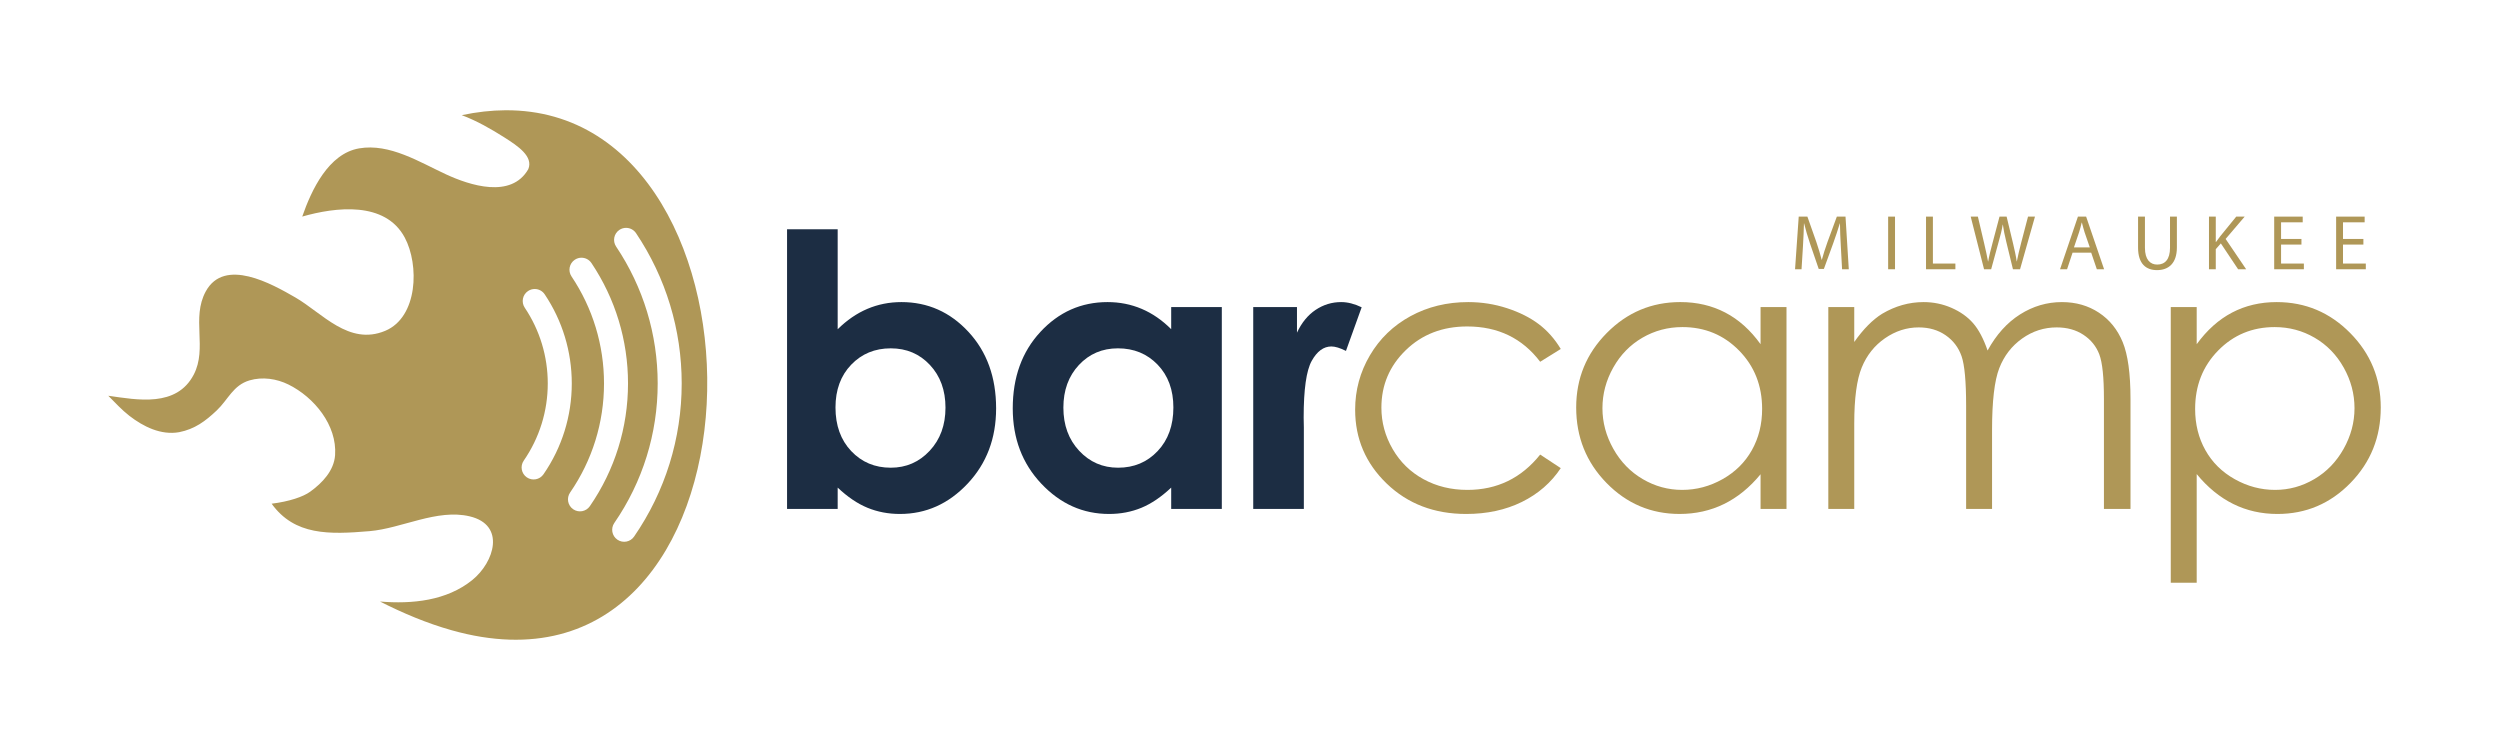 <?xml version="1.0" encoding="UTF-8" standalone="no"?>
<svg
   version="1.1"
   x="0"
   y="0"
   width="1000"
   height="300"
   viewBox="0, 0, 1000, 300"
   id="svg43"
   sodipodi:docname="barcampmilwaukee.svg"
   inkscape:version="1.2.2 (b0a8486541, 2022-12-01)"
   xmlns:inkscape="http://www.inkscape.org/namespaces/inkscape"
   xmlns:sodipodi="http://sodipodi.sourceforge.net/DTD/sodipodi-0.dtd"
   xmlns="http://www.w3.org/2000/svg"
   xmlns:svg="http://www.w3.org/2000/svg">
  <defs
     id="defs47" />
  <sodipodi:namedview
     id="namedview45"
     pagecolor="#ffffff"
     bordercolor="#666666"
     borderopacity="1.0"
     inkscape:showpageshadow="2"
     inkscape:pageopacity="0.0"
     inkscape:pagecheckerboard="0"
     inkscape:deskcolor="#d1d1d1"
     showgrid="false"
     inkscape:zoom="1.296"
     inkscape:cx="386.18827"
     inkscape:cy="307.48457"
     inkscape:window-width="1916"
     inkscape:window-height="1016"
     inkscape:window-x="1080"
     inkscape:window-y="1110"
     inkscape:window-maximized="1"
     inkscape:current-layer="svg43" />
  <path
     d="m 356.308,139.335 c -6.36,0 -11.636,2.183 -15.828,6.545 -4.19,4.363 -6.285,10.066 -6.285,17.107 0,7.191 2.095,13.004 6.285,17.441 4.192,4.438 9.468,6.656 15.828,6.656 6.161,0 11.351,-2.255 15.566,-6.767 4.214,-4.512 6.321,-10.264 6.321,-17.256 0,-6.941 -2.071,-12.632 -6.213,-17.069 -4.14,-4.437 -9.366,-6.657 -15.674,-6.657 M 335.07,91.71 v 39.991 c 3.658,-3.621 7.611,-6.339 11.861,-8.149 4.25,-1.81 8.795,-2.717 13.637,-2.717 10.526,0 19.47,3.978 26.832,11.929 7.365,7.95 11.045,18.149 11.045,30.594 0,12.002 -3.805,22.041 -11.416,30.115 -7.609,8.074 -16.629,12.111 -27.053,12.111 -4.645,0 -8.97,-0.824 -12.972,-2.47 -4.004,-1.647 -7.981,-4.338 -11.934,-8.076 v 8.546 H 314.82 V 91.71 h 20.25"
     fill="#1c2d43"
     id="path2" />
  <path
     d="m 447.165,139.335 c -6.263,0 -11.463,2.22 -15.603,6.657 -4.142,4.437 -6.211,10.128 -6.211,17.069 0,6.992 2.107,12.744 6.321,17.256 4.216,4.512 9.403,6.767 15.566,6.767 6.361,0 11.634,-2.218 15.826,-6.656 4.19,-4.437 6.287,-10.25 6.287,-17.441 0,-7.041 -2.097,-12.744 -6.287,-17.107 -4.192,-4.362 -9.491,-6.545 -15.899,-6.545 m 21.311,-16.5 h 20.25 v 80.749 h -20.25 v -8.546 c -3.959,3.738 -7.931,6.429 -11.912,8.076 -3.983,1.646 -8.299,2.47 -12.948,2.47 -10.44,0 -19.47,-4.037 -27.089,-12.111 -7.618,-8.074 -11.426,-18.113 -11.426,-30.115 0,-12.445 3.685,-22.644 11.056,-30.594 7.37,-7.951 16.325,-11.929 26.865,-11.929 4.848,0 9.398,0.904 13.652,2.711 4.254,1.808 8.187,4.517 11.802,8.129 v -8.84"
     fill="#1c2d43"
     id="path4" />
  <path
     d="m 501.29,122.835 h 17.5 v 10.228 c 1.871,-4 4.361,-7.041 7.466,-9.114 3.106,-2.074 6.506,-3.114 10.202,-3.114 2.613,0 5.347,0.693 8.207,2.081 l -6.28,17.448 c -2.365,-1.184 -4.31,-1.779 -5.836,-1.779 -3.105,0 -5.728,1.929 -7.871,5.782 -2.142,3.855 -3.213,11.413 -3.213,22.678 l 0.075,3.928 v 32.611 h -20.25 v -80.749"
     fill="#1c2d43"
     id="path6" />
  <path
     d="m 624.31,139.589 -8.238,5.121 c -7.134,-9.416 -16.864,-14.125 -29.194,-14.125 -9.856,0 -18.039,3.157 -24.55,9.467 -6.512,6.31 -9.768,13.976 -9.768,22.997 0,5.868 1.498,11.391 4.494,16.567 2.996,5.177 7.106,9.195 12.33,12.054 5.225,2.86 11.08,4.289 17.569,4.289 11.884,0 21.591,-4.707 29.119,-14.125 l 8.238,5.418 c -3.863,5.813 -9.053,10.323 -15.566,13.526 -6.515,3.203 -13.931,4.806 -22.252,4.806 -12.782,0 -23.381,-4.048 -31.801,-12.148 -8.422,-8.1 -12.631,-17.953 -12.631,-29.56 0,-7.803 1.969,-15.051 5.906,-21.742 3.938,-6.692 9.35,-11.913 16.235,-15.668 6.884,-3.754 14.588,-5.631 23.107,-5.631 5.35,0 10.514,0.812 15.492,2.437 4.977,1.625 9.2,3.742 12.668,6.351 3.467,2.608 6.414,5.932 8.842,9.966"
     fill="#af9757"
     id="path8" />
  <path
     d="m 672.951,130.835 c -5.774,0 -11.104,1.418 -15.989,4.252 -4.884,2.834 -8.769,6.812 -11.656,11.937 -2.887,5.125 -4.33,10.547 -4.33,16.262 0,5.668 1.455,11.09 4.367,16.263 2.91,5.176 6.821,9.203 11.731,12.086 4.91,2.883 10.178,4.324 15.802,4.324 5.674,0 11.053,-1.427 16.135,-4.287 5.082,-2.857 8.994,-6.726 11.733,-11.605 2.738,-4.88 4.107,-10.373 4.107,-16.484 0,-9.315 -3.072,-17.102 -9.215,-23.358 -6.144,-6.259 -13.705,-9.39 -22.685,-9.39 m 41.65,-8 v 80.749 h -10.375 v -13.878 c -4.35,5.294 -9.23,9.265 -14.641,11.91 -5.41,2.644 -11.328,3.968 -17.75,3.968 -11.414,0 -21.162,-4.134 -29.24,-12.408 -8.08,-8.273 -12.119,-18.336 -12.119,-30.189 0,-11.606 4.076,-21.53 12.229,-29.779 8.152,-8.248 17.963,-12.373 29.427,-12.373 6.621,0 12.612,1.398 17.972,4.191 5.362,2.795 10.069,7.013 14.122,12.654 v -14.845 h 10.375"
     fill="#af9757"
     id="path10" />
  <path
     d="M 731.325,122.835 H 741.7 v 13.954 c 3.619,-5.144 7.338,-8.907 11.158,-11.282 5.256,-3.112 10.785,-4.672 16.588,-4.672 3.916,0 7.635,0.769 11.156,2.302 3.522,1.534 6.398,3.575 8.629,6.122 2.23,2.55 4.166,6.198 5.803,10.948 3.459,-6.332 7.783,-11.144 12.974,-14.435 5.19,-3.291 10.776,-4.937 16.758,-4.937 5.586,0 10.516,1.411 14.791,4.228 4.275,2.817 7.451,6.748 9.527,11.791 2.077,5.042 3.116,12.604 3.116,22.686 v 44.044 h -10.625 v -44.019 c 0,-8.645 -0.619,-14.585 -1.854,-17.821 -1.234,-3.237 -3.345,-5.843 -6.334,-7.819 -2.988,-1.976 -6.556,-2.965 -10.705,-2.965 -5.039,0 -9.644,1.482 -13.818,4.448 -4.174,2.965 -7.225,6.916 -9.151,11.858 -1.925,4.94 -2.888,13.19 -2.888,24.748 v 31.57 H 786.45 v -41.277 c 0,-9.732 -0.608,-16.339 -1.823,-19.824 -1.214,-3.482 -3.332,-6.273 -6.355,-8.373 -3.023,-2.098 -6.615,-3.15 -10.777,-3.15 -4.809,0 -9.305,1.445 -13.493,4.336 -4.187,2.892 -7.285,6.782 -9.292,11.672 -2.008,4.89 -3.01,12.374 -3.01,22.452 v 34.164 h -10.375 v -80.749"
     fill="#af9757"
     id="path12" />
  <path
     d="m 909.892,130.835 c -8.963,0 -16.51,3.131 -22.64,9.39 -6.133,6.256 -9.198,14.043 -9.198,23.358 0,6.111 1.365,11.604 4.1,16.484 2.732,4.879 6.646,8.748 11.743,11.605 5.099,2.86 10.479,4.287 16.144,4.287 5.563,0 10.796,-1.441 15.697,-4.324 4.898,-2.883 8.801,-6.91 11.707,-12.086 2.906,-5.173 4.359,-10.595 4.359,-16.263 0,-5.715 -1.441,-11.137 -4.322,-16.262 -2.881,-5.125 -6.76,-9.103 -11.635,-11.937 -4.875,-2.834 -10.193,-4.252 -15.955,-4.252 m -41.588,-8 h 10.375 v 14.845 c 4.098,-5.641 8.815,-9.859 14.147,-12.654 5.332,-2.793 11.283,-4.191 17.851,-4.191 11.455,0 21.256,4.125 29.405,12.373 8.147,8.249 12.222,18.173 12.222,29.779 0,11.853 -4.037,21.916 -12.111,30.189 -8.074,8.274 -17.813,12.408 -29.219,12.408 -6.42,0 -12.32,-1.335 -17.702,-4.007 -5.384,-2.672 -10.25,-6.655 -14.593,-11.95 v 43.457 H 868.304 V 122.835"
     fill="#af9757"
     id="path14" />
  <path
     d="m 736.329,98.454 c -0.157,-2.936 -0.344,-6.498 -0.344,-9.091 h -0.063 c -0.749,2.436 -1.592,5.092 -2.655,7.998 l -3.718,10.217 h -2.062 l -3.437,-10.03 c -1,-2.999 -1.811,-5.686 -2.405,-8.185 h -0.063 c -0.062,2.624 -0.218,6.123 -0.406,9.31 l -0.562,9.03 h -2.593 l 1.468,-21.058 h 3.468 l 3.593,10.185 c 0.874,2.593 1.562,4.905 2.124,7.092 h 0.063 c 0.562,-2.124 1.312,-4.437 2.25,-7.092 l 3.749,-10.185 h 3.468 l 1.312,21.058 h -2.687 l -0.5,-9.249"
     fill="#af9757"
     id="path16" />
  <path
     d="m 755.258,86.645 h 2.75 v 21.058 h -2.75 z"
     fill="#af9757"
     id="path18" />
  <path
     d="m 770.41,86.645 h 2.75 v 18.777 h 8.998 v 2.281 H 770.41 V 86.645"
     fill="#af9757"
     id="path20" />
  <path
     d="M 793.623,107.703 788.28,86.645 h 2.874 l 2.5,10.653 c 0.624,2.656 1.186,5.249 1.561,7.28 h 0.063 c 0.344,-2.093 1,-4.593 1.719,-7.311 l 2.811,-10.622 h 2.844 l 2.561,10.685 c 0.594,2.53 1.157,4.999 1.469,7.217 h 0.063 c 0.436,-2.312 1.03,-4.655 1.686,-7.28 l 2.781,-10.622 h 2.781 l -5.968,21.058 h -2.843 l -2.655,-10.936 c -0.656,-2.718 -1.094,-4.78 -1.375,-6.905 h -0.063 c -0.343,2.125 -0.843,4.156 -1.625,6.874 l -2.999,10.967 h -2.842"
     fill="#af9757"
     id="path22" />
  <path
     d="m 829.017,101.079 -2.187,6.624 h -2.812 l 7.154,-21.058 h 3.281 l 7.186,21.058 h -2.906 l -2.249,-6.624 z m 6.904,-2.125 -2.092,-6.061 c -0.438,-1.374 -0.75,-2.624 -1.063,-3.843 h -0.094 c -0.281,1.219 -0.625,2.531 -1.031,3.812 l -2.061,6.092 h 6.341"
     fill="#af9757"
     id="path24" />
  <path
     d="m 857.976,86.645 v 12.497 c 0,4.687 2.093,6.686 4.905,6.686 3.093,0 5.123,-2.062 5.123,-6.686 V 86.645 h 2.75 v 12.309 c 0,6.468 -3.405,9.092 -7.966,9.092 -4.312,0 -7.562,-2.437 -7.562,-8.998 V 86.645 h 2.75"
     fill="#af9757"
     id="path26" />
  <path
     d="m 883.592,86.645 h 2.719 v 10.153 h 0.094 c 0.562,-0.812 1.125,-1.562 1.655,-2.249 l 6.437,-7.904 h 3.374 l -7.623,8.935 8.216,12.123 h -3.217 l -6.906,-10.342 -2.03,2.312 v 8.03 h -2.719 V 86.645"
     fill="#af9757"
     id="path28" />
  <path
     d="m 920.582,97.83 h -8.155 v 7.592 h 9.123 v 2.281 H 909.677 V 86.645 h 11.405 v 2.28 h -8.655 v 6.655 h 8.155 v 2.25"
     fill="#af9757"
     id="path30" />
  <path
     d="m 945.355,97.83 h -8.154 v 7.592 h 9.123 v 2.281 H 934.451 V 86.645 h 11.404 v 2.28 h -8.654 v 6.655 h 8.154 v 2.25"
     fill="#af9757"
     id="path32" />
  <path
     id="path34"
     d="M 202.117 44.104 C 196.588 44.139 190.779 44.772 184.693 46.062 C 190.693 48.31 196.435 51.592 201.832 55.02 C 207.234 58.452 213.399 62.608 211.324 67.654 C 204.488 79.61 187.85 74.108 178.389 69.73 C 167.789 64.825 155.858 57.26 143.67 59.346 C 131.397 61.447 124.594 75.985 120.893 86.629 C 134.259 82.808 154.055 80.375 161.896 95.014 C 167.742 105.93 167.218 126.855 154.055 132.346 C 139.535 138.394 128.861 125.179 118.15 118.988 C 108.809 113.596 89.792 102.835 82.301 116.568 C 76.467 127.262 83.012 139.281 77.496 149.854 C 70.631 162.993 55.019 159.973 43.309 158.299 C 46.051 161.042 48.658 163.929 51.729 166.312 C 57.337 170.661 64.377 174.16 71.662 172.873 C 77.912 171.625 82.145 168.482 86.678 164.189 C 91.311 159.802 93.219 154.095 99.828 152.146 C 104.965 150.633 110.652 151.47 115.404 153.818 C 125.681 158.906 134.855 170.093 134.037 182.037 C 133.608 188.277 128.918 193.178 124.082 196.674 C 121.284 198.698 115.773 200.593 108.65 201.482 C 117.85 214.236 131.647 213.831 147.822 212.459 C 160.672 211.368 174.855 203.435 187.881 206.539 C 202.377 209.994 197.731 224.865 188.936 231.994 C 178.664 240.32 164.841 241.679 152.006 240.613 C 161.189 245.269 170.735 249.303 180.658 252.1 C 311.66 289.106 314.549 43.376 202.117 44.104 z M 250.443 91.143 C 251.985 91.148 253.496 91.894 254.42 93.271 C 266.365 111.084 272.678 131.871 272.678 153.381 C 272.678 175.374 266.091 196.555 253.629 214.637 C 252.125 216.821 249.134 217.371 246.951 215.867 C 244.767 214.361 244.217 211.373 245.723 209.188 C 257.074 192.716 263.074 173.418 263.074 153.381 C 263.074 133.782 257.322 114.847 246.441 98.619 C 244.965 96.417 245.556 93.433 247.758 91.955 C 248.584 91.401 249.519 91.139 250.443 91.143 z M 232.602 103.086 C 234.143 103.092 235.654 103.838 236.576 105.215 C 246.146 119.489 251.207 136.146 251.207 153.381 C 251.207 171.008 245.93 187.983 235.945 202.469 C 234.439 204.653 231.451 205.203 229.268 203.697 C 227.084 202.191 226.532 199.204 228.037 197.018 C 236.912 184.141 241.604 169.053 241.604 153.381 C 241.604 138.058 237.105 123.249 228.6 110.562 C 227.122 108.359 227.709 105.378 229.914 103.9 C 230.74 103.347 231.676 103.083 232.602 103.086 z M 213.9 115.6 C 215.442 115.605 216.954 116.35 217.877 117.729 C 224.965 128.299 228.711 140.629 228.711 153.381 C 228.711 166.418 224.799 178.981 217.398 189.711 C 215.895 191.897 212.903 192.445 210.721 190.939 C 208.537 189.433 207.986 186.444 209.494 184.26 C 215.782 175.139 219.105 164.461 219.105 153.381 C 219.105 142.541 215.922 132.061 209.898 123.076 C 208.422 120.873 209.01 117.891 211.213 116.414 C 212.039 115.861 212.975 115.597 213.9 115.6 z "
     style="fill:#af9757;fill-opacity:1" />
</svg>
